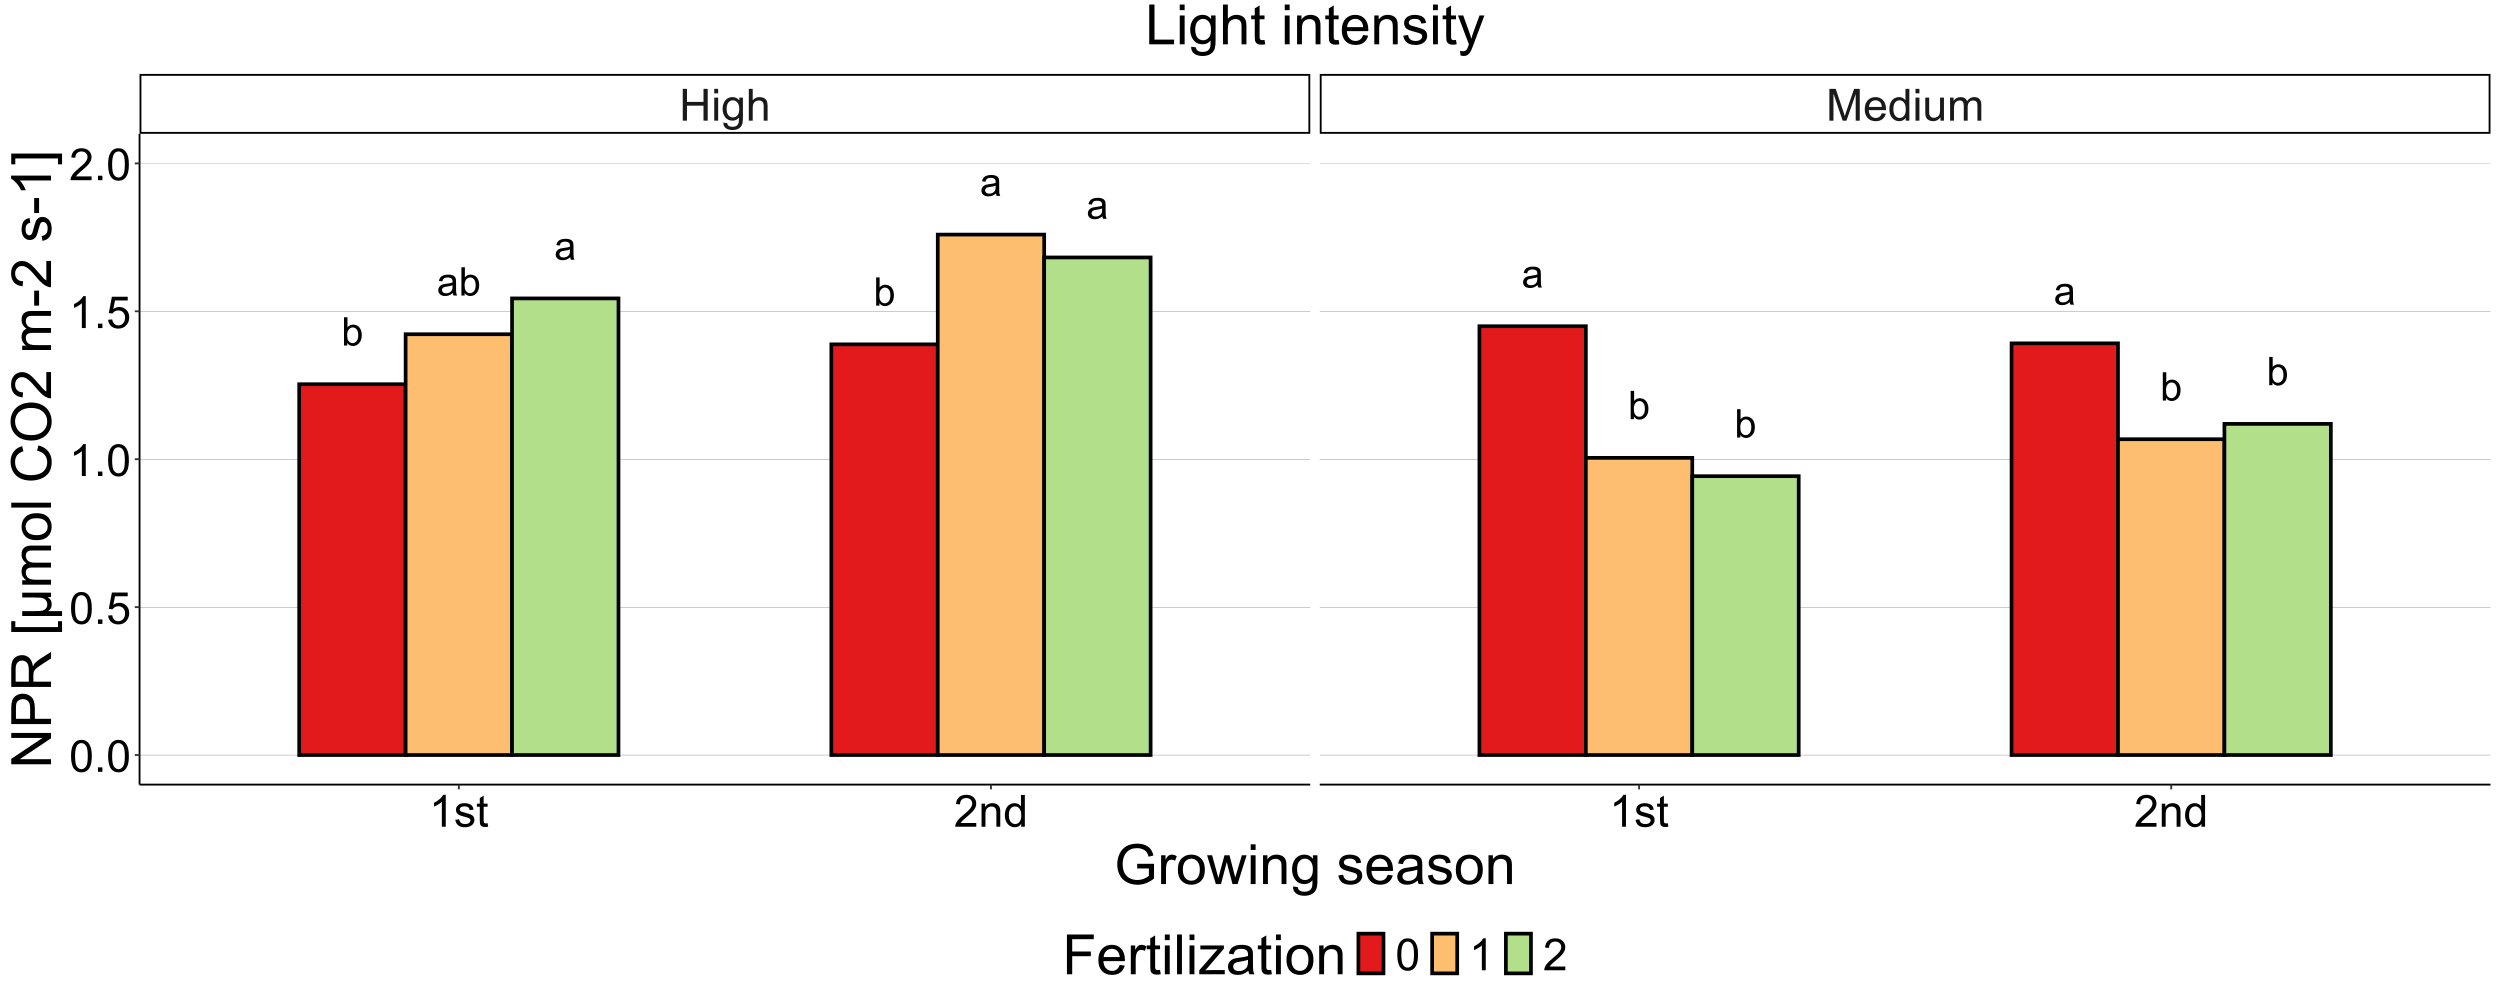 <?xml version="1.0" encoding="UTF-8"?>
<svg xmlns="http://www.w3.org/2000/svg" xmlns:xlink="http://www.w3.org/1999/xlink" width="1440" height="576" viewBox="0 0 1440 576">
<defs>
<g>
<g id="glyph-0-0">
<path d="M 3.344 0 L 1.488 0 L 1.488 -16.293 L 3.488 -16.293 L 3.488 -10.48 C 4.336 -11.539 5.414 -12.07 6.723 -12.07 C 7.449 -12.07 8.137 -11.926 8.785 -11.633 C 9.434 -11.34 9.969 -10.926 10.387 -10.398 C 10.805 -9.867 11.133 -9.23 11.371 -8.48 C 11.605 -7.73 11.727 -6.934 11.727 -6.078 C 11.727 -4.059 11.227 -2.492 10.227 -1.391 C 9.227 -0.285 8.023 0.266 6.625 0.266 C 5.23 0.266 4.137 -0.316 3.344 -1.477 L 3.344 0 M 3.324 -5.992 C 3.324 -4.574 3.516 -3.555 3.902 -2.922 C 4.531 -1.895 5.383 -1.379 6.457 -1.379 C 7.332 -1.379 8.086 -1.758 8.727 -2.516 C 9.363 -3.277 9.68 -4.41 9.68 -5.914 C 9.68 -7.453 9.375 -8.59 8.762 -9.324 C 8.152 -10.059 7.414 -10.426 6.547 -10.426 C 5.672 -10.426 4.918 -10.047 4.277 -9.285 C 3.641 -8.527 3.324 -7.43 3.324 -5.992 Z M 3.324 -5.992 "/>
</g>
<g id="glyph-0-1">
<path d="M 9.203 -1.457 C 8.461 -0.824 7.75 -0.383 7.062 -0.121 C 6.379 0.137 5.641 0.266 4.855 0.266 C 3.559 0.266 2.562 -0.051 1.867 -0.684 C 1.172 -1.316 0.824 -2.125 0.824 -3.113 C 0.824 -3.691 0.953 -4.219 1.219 -4.695 C 1.48 -5.172 1.824 -5.559 2.25 -5.848 C 2.676 -6.137 3.156 -6.355 3.691 -6.5 C 4.082 -6.605 4.676 -6.707 5.469 -6.801 C 7.082 -6.996 8.273 -7.223 9.035 -7.492 C 9.043 -7.766 9.047 -7.938 9.047 -8.012 C 9.047 -8.828 8.859 -9.402 8.48 -9.734 C 7.969 -10.188 7.211 -10.414 6.203 -10.414 C 5.262 -10.414 4.566 -10.25 4.117 -9.918 C 3.668 -9.59 3.34 -9.008 3.125 -8.168 L 1.168 -8.438 C 1.344 -9.273 1.637 -9.949 2.047 -10.465 C 2.453 -10.98 3.043 -11.375 3.812 -11.652 C 4.582 -11.93 5.477 -12.07 6.492 -12.07 C 7.5 -12.07 8.316 -11.953 8.945 -11.715 C 9.578 -11.477 10.039 -11.18 10.336 -10.82 C 10.633 -10.461 10.84 -10.008 10.957 -9.457 C 11.027 -9.117 11.059 -8.504 11.059 -7.613 L 11.059 -4.945 C 11.059 -3.086 11.102 -1.91 11.188 -1.418 C 11.273 -0.926 11.441 -0.453 11.691 0 L 9.602 0 C 9.395 -0.414 9.262 -0.898 9.203 -1.457 M 9.035 -5.926 C 8.309 -5.629 7.219 -5.375 5.77 -5.168 C 4.945 -5.051 4.363 -4.918 4.023 -4.77 C 3.684 -4.621 3.418 -4.402 3.234 -4.117 C 3.051 -3.832 2.957 -3.516 2.957 -3.168 C 2.957 -2.633 3.16 -2.191 3.562 -1.832 C 3.965 -1.477 4.559 -1.301 5.336 -1.301 C 6.105 -1.301 6.789 -1.469 7.391 -1.805 C 7.992 -2.145 8.434 -2.605 8.715 -3.191 C 8.93 -3.641 9.035 -4.309 9.035 -5.191 Z M 9.035 -5.926 "/>
</g>
<g id="glyph-1-0">
<path d="M 2.051 0 L 2.051 -18.324 L 4.477 -18.324 L 4.477 -10.801 L 14 -10.801 L 14 -18.324 L 16.426 -18.324 L 16.426 0 L 14 0 L 14 -8.637 L 4.477 -8.637 L 4.477 0 Z M 2.051 0 "/>
</g>
<g id="glyph-1-1">
<path d="M 1.699 -15.738 L 1.699 -18.324 L 3.949 -18.324 L 3.949 -15.738 L 1.699 -15.738 M 1.699 0 L 1.699 -13.273 L 3.949 -13.273 L 3.949 0 Z M 1.699 0 "/>
</g>
<g id="glyph-1-2">
<path d="M 1.273 1.102 L 3.461 1.426 C 3.555 2.102 3.809 2.59 4.227 2.898 C 4.785 3.316 5.547 3.523 6.512 3.523 C 7.555 3.523 8.359 3.316 8.926 2.898 C 9.492 2.484 9.875 1.898 10.074 1.148 C 10.191 0.691 10.246 -0.27 10.238 -1.738 C 9.254 -0.578 8.027 0 6.562 0 C 4.738 0 3.324 -0.66 2.324 -1.977 C 1.324 -3.293 0.824 -4.871 0.824 -6.711 C 0.824 -7.98 1.055 -9.148 1.512 -10.219 C 1.973 -11.289 2.637 -12.117 3.508 -12.699 C 4.379 -13.285 5.398 -13.574 6.574 -13.574 C 8.141 -13.574 9.434 -12.941 10.449 -11.676 L 10.449 -13.273 L 12.523 -13.273 L 12.523 -1.801 C 12.523 0.266 12.316 1.73 11.895 2.594 C 11.473 3.457 10.805 4.137 9.895 4.637 C 8.98 5.137 7.859 5.387 6.523 5.387 C 4.941 5.387 3.664 5.031 2.688 4.32 C 1.711 3.605 1.242 2.535 1.273 1.102 M 3.137 -6.875 C 3.137 -5.133 3.484 -3.863 4.176 -3.062 C 4.867 -2.262 5.734 -1.863 6.773 -1.863 C 7.809 -1.863 8.676 -2.262 9.375 -3.055 C 10.074 -3.852 10.426 -5.102 10.426 -6.801 C 10.426 -8.426 10.066 -9.648 9.344 -10.477 C 8.621 -11.301 7.754 -11.711 6.738 -11.711 C 5.738 -11.711 4.887 -11.305 4.188 -10.492 C 3.488 -9.68 3.137 -8.477 3.137 -6.875 Z M 3.137 -6.875 "/>
</g>
<g id="glyph-1-3">
<path d="M 1.688 0 L 1.688 -18.324 L 3.938 -18.324 L 3.938 -11.75 C 4.988 -12.965 6.312 -13.574 7.914 -13.574 C 8.895 -13.574 9.75 -13.383 10.477 -12.992 C 11.199 -12.605 11.719 -12.07 12.031 -11.387 C 12.344 -10.703 12.5 -9.711 12.5 -8.414 L 12.5 0 L 10.25 0 L 10.25 -8.414 C 10.25 -9.539 10.008 -10.355 9.52 -10.867 C 9.031 -11.383 8.34 -11.637 7.449 -11.637 C 6.785 -11.637 6.156 -11.465 5.57 -11.117 C 4.98 -10.773 4.562 -10.305 4.312 -9.711 C 4.062 -9.121 3.938 -8.305 3.938 -7.262 L 3.938 0 Z M 1.688 0 "/>
</g>
<g id="glyph-1-4">
<path d="M 1.898 0 L 1.898 -18.324 L 5.551 -18.324 L 9.887 -5.352 C 10.289 -4.141 10.578 -3.238 10.762 -2.637 C 10.973 -3.305 11.297 -4.285 11.738 -5.574 L 16.125 -18.324 L 19.387 -18.324 L 19.387 0 L 17.051 0 L 17.051 -15.336 L 11.727 0 L 9.539 0 L 4.238 -15.602 L 4.238 0 Z M 1.898 0 "/>
</g>
<g id="glyph-1-5">
<path d="M 10.773 -4.273 L 13.102 -3.988 C 12.734 -2.629 12.055 -1.574 11.062 -0.824 C 10.07 -0.074 8.805 0.301 7.262 0.301 C 5.32 0.301 3.781 -0.297 2.645 -1.492 C 1.508 -2.691 0.938 -4.367 0.938 -6.523 C 0.938 -8.758 1.512 -10.492 2.664 -11.727 C 3.812 -12.957 5.305 -13.574 7.137 -13.574 C 8.914 -13.574 10.363 -12.973 11.488 -11.762 C 12.613 -10.555 13.176 -8.855 13.176 -6.664 C 13.176 -6.527 13.172 -6.328 13.164 -6.062 L 3.262 -6.062 C 3.348 -4.605 3.758 -3.488 4.5 -2.711 C 5.242 -1.938 6.168 -1.551 7.273 -1.551 C 8.102 -1.551 8.805 -1.766 9.387 -2.199 C 9.973 -2.633 10.434 -3.324 10.773 -4.273 M 3.387 -7.914 L 10.801 -7.914 C 10.699 -9.027 10.418 -9.867 9.949 -10.426 C 9.234 -11.293 8.305 -11.727 7.164 -11.727 C 6.129 -11.727 5.262 -11.379 4.555 -10.688 C 3.852 -9.996 3.461 -9.07 3.387 -7.914 Z M 3.387 -7.914 "/>
</g>
<g id="glyph-1-6">
<path d="M 10.301 0 L 10.301 -1.676 C 9.457 -0.359 8.223 0.301 6.586 0.301 C 5.527 0.301 4.555 0.008 3.668 -0.574 C 2.781 -1.16 2.094 -1.973 1.605 -3.02 C 1.117 -4.066 0.875 -5.266 0.875 -6.625 C 0.875 -7.949 1.098 -9.152 1.539 -10.23 C 1.98 -11.309 2.641 -12.137 3.523 -12.711 C 4.41 -13.289 5.395 -13.574 6.488 -13.574 C 7.289 -13.574 8 -13.406 8.625 -13.07 C 9.25 -12.73 9.758 -12.293 10.148 -11.75 L 10.148 -18.324 L 12.387 -18.324 L 12.387 0 L 10.301 0 M 3.188 -6.625 C 3.188 -4.926 3.547 -3.652 4.262 -2.812 C 4.98 -1.973 5.824 -1.551 6.801 -1.551 C 7.785 -1.551 8.617 -1.953 9.305 -2.758 C 9.992 -3.559 10.336 -4.789 10.336 -6.438 C 10.336 -8.254 9.988 -9.586 9.289 -10.438 C 8.586 -11.289 7.727 -11.711 6.699 -11.711 C 5.699 -11.711 4.863 -11.305 4.195 -10.488 C 3.523 -9.672 3.188 -8.383 3.188 -6.625 Z M 3.188 -6.625 "/>
</g>
<g id="glyph-1-7">
<path d="M 10.387 0 L 10.387 -1.949 C 9.355 -0.449 7.949 0.301 6.176 0.301 C 5.391 0.301 4.66 0.148 3.98 -0.148 C 3.301 -0.449 2.797 -0.828 2.469 -1.281 C 2.141 -1.734 1.91 -2.293 1.773 -2.949 C 1.684 -3.391 1.637 -4.09 1.637 -5.051 L 1.637 -13.273 L 3.887 -13.273 L 3.887 -5.914 C 3.887 -4.738 3.934 -3.945 4.023 -3.539 C 4.168 -2.945 4.465 -2.48 4.926 -2.145 C 5.383 -1.805 5.949 -1.637 6.625 -1.637 C 7.301 -1.637 7.934 -1.809 8.523 -2.156 C 9.117 -2.504 9.535 -2.973 9.781 -3.57 C 10.027 -4.164 10.148 -5.027 10.148 -6.164 L 10.148 -13.273 L 12.398 -13.273 L 12.398 0 Z M 10.387 0 "/>
</g>
<g id="glyph-1-8">
<path d="M 1.688 0 L 1.688 -13.273 L 3.699 -13.273 L 3.699 -11.414 C 4.117 -12.062 4.672 -12.586 5.363 -12.98 C 6.055 -13.379 6.84 -13.574 7.727 -13.574 C 8.707 -13.574 9.516 -13.371 10.145 -12.961 C 10.773 -12.555 11.215 -11.984 11.477 -11.25 C 12.523 -12.801 13.891 -13.574 15.574 -13.574 C 16.891 -13.574 17.902 -13.211 18.613 -12.48 C 19.32 -11.754 19.676 -10.629 19.676 -9.113 L 19.676 0 L 17.438 0 L 17.438 -8.363 C 17.438 -9.262 17.363 -9.91 17.219 -10.305 C 17.074 -10.703 16.809 -11.02 16.426 -11.262 C 16.043 -11.504 15.59 -11.625 15.074 -11.625 C 14.141 -11.625 13.367 -11.316 12.75 -10.695 C 12.133 -10.074 11.824 -9.078 11.824 -7.711 L 11.824 0 L 9.574 0 L 9.574 -8.625 C 9.574 -9.625 9.391 -10.375 9.023 -10.875 C 8.66 -11.375 8.059 -11.625 7.227 -11.625 C 6.59 -11.625 6.008 -11.457 5.469 -11.125 C 4.93 -10.793 4.543 -10.305 4.301 -9.664 C 4.059 -9.02 3.938 -8.098 3.938 -6.887 L 3.938 0 Z M 1.688 0 "/>
</g>
<g id="glyph-1-9">
<path d="M 9.539 0 L 7.289 0 L 7.289 -14.336 C 6.746 -13.82 6.035 -13.305 5.156 -12.789 C 4.277 -12.27 3.488 -11.883 2.789 -11.625 L 2.789 -13.801 C 4.047 -14.391 5.145 -15.109 6.086 -15.949 C 7.027 -16.793 7.695 -17.609 8.086 -18.398 L 9.539 -18.398 Z M 9.539 0 "/>
</g>
<g id="glyph-1-10">
<path d="M 0.789 -3.961 L 3.012 -4.312 C 3.137 -3.422 3.484 -2.738 4.055 -2.262 C 4.629 -1.789 5.426 -1.551 6.449 -1.551 C 7.484 -1.551 8.25 -1.762 8.75 -2.18 C 9.25 -2.602 9.5 -3.098 9.5 -3.664 C 9.5 -4.172 9.277 -4.57 8.836 -4.863 C 8.527 -5.062 7.762 -5.316 6.539 -5.625 C 4.887 -6.043 3.742 -6.402 3.105 -6.707 C 2.469 -7.012 1.984 -7.43 1.656 -7.969 C 1.328 -8.508 1.164 -9.102 1.164 -9.75 C 1.164 -10.34 1.297 -10.891 1.57 -11.395 C 1.84 -11.898 2.207 -12.316 2.676 -12.648 C 3.023 -12.91 3.504 -13.129 4.105 -13.305 C 4.711 -13.484 5.359 -13.574 6.051 -13.574 C 7.09 -13.574 8.008 -13.426 8.793 -13.125 C 9.582 -12.824 10.164 -12.418 10.539 -11.906 C 10.914 -11.395 11.172 -10.707 11.312 -9.852 L 9.113 -9.551 C 9.012 -10.234 8.723 -10.766 8.242 -11.148 C 7.766 -11.535 7.086 -11.727 6.211 -11.727 C 5.18 -11.727 4.441 -11.555 4 -11.211 C 3.559 -10.871 3.336 -10.473 3.336 -10.012 C 3.336 -9.723 3.43 -9.457 3.613 -9.227 C 3.797 -8.984 4.082 -8.785 4.477 -8.625 C 4.699 -8.543 5.363 -8.352 6.461 -8.051 C 8.055 -7.625 9.164 -7.277 9.793 -7.008 C 10.422 -6.734 10.918 -6.34 11.273 -5.824 C 11.633 -5.309 11.812 -4.668 11.812 -3.898 C 11.812 -3.148 11.594 -2.445 11.156 -1.781 C 10.719 -1.117 10.086 -0.605 9.262 -0.242 C 8.438 0.117 7.504 0.301 6.461 0.301 C 4.738 0.301 3.422 -0.059 2.52 -0.773 C 1.613 -1.492 1.039 -2.555 0.789 -3.961 Z M 0.789 -3.961 "/>
</g>
<g id="glyph-1-11">
<path d="M 6.602 -2.012 L 6.926 -0.023 C 6.293 0.109 5.727 0.176 5.227 0.176 C 4.41 0.176 3.773 0.047 3.324 -0.211 C 2.875 -0.473 2.559 -0.809 2.375 -1.23 C 2.191 -1.652 2.102 -2.539 2.102 -3.887 L 2.102 -11.523 L 0.449 -11.523 L 0.449 -13.273 L 2.102 -13.273 L 2.102 -16.562 L 4.336 -17.914 L 4.336 -13.273 L 6.602 -13.273 L 6.602 -11.523 L 4.336 -11.523 L 4.336 -3.762 C 4.336 -3.121 4.379 -2.707 4.457 -2.523 C 4.535 -2.34 4.664 -2.195 4.844 -2.086 C 5.023 -1.98 5.277 -1.926 5.613 -1.926 C 5.863 -1.926 6.191 -1.953 6.602 -2.012 Z M 6.602 -2.012 "/>
</g>
<g id="glyph-1-12">
<path d="M 12.887 -2.164 L 12.887 0 L 0.773 0 C 0.758 -0.543 0.848 -1.062 1.039 -1.562 C 1.348 -2.387 1.84 -3.199 2.52 -4 C 3.199 -4.801 4.18 -5.727 5.461 -6.773 C 7.453 -8.41 8.801 -9.703 9.5 -10.656 C 10.199 -11.609 10.551 -12.512 10.551 -13.363 C 10.551 -14.254 10.23 -15.008 9.594 -15.617 C 8.957 -16.23 8.125 -16.539 7.102 -16.539 C 6.016 -16.539 5.148 -16.211 4.5 -15.562 C 3.852 -14.914 3.52 -14.012 3.512 -12.863 L 1.199 -13.102 C 1.359 -14.824 1.953 -16.141 2.988 -17.043 C 4.02 -17.949 5.41 -18.398 7.148 -18.398 C 8.91 -18.398 10.301 -17.914 11.324 -16.938 C 12.352 -15.961 12.863 -14.754 12.863 -13.312 C 12.863 -12.578 12.711 -11.859 12.414 -11.148 C 12.113 -10.441 11.613 -9.695 10.918 -8.914 C 10.223 -8.129 9.066 -7.055 7.449 -5.688 C 6.102 -4.555 5.234 -3.785 4.852 -3.383 C 4.465 -2.977 4.148 -2.57 3.898 -2.164 Z M 12.887 -2.164 "/>
</g>
<g id="glyph-1-13">
<path d="M 1.688 0 L 1.688 -13.273 L 3.711 -13.273 L 3.711 -11.387 C 4.688 -12.848 6.098 -13.574 7.938 -13.574 C 8.738 -13.574 9.473 -13.43 10.145 -13.145 C 10.816 -12.855 11.316 -12.48 11.648 -12.012 C 11.984 -11.547 12.215 -10.992 12.352 -10.352 C 12.434 -9.934 12.477 -9.203 12.477 -8.164 L 12.477 0 L 10.227 0 L 10.227 -8.074 C 10.227 -8.992 10.137 -9.676 9.961 -10.133 C 9.789 -10.586 9.477 -10.949 9.031 -11.219 C 8.586 -11.488 8.062 -11.625 7.461 -11.625 C 6.504 -11.625 5.676 -11.32 4.98 -10.711 C 4.285 -10.105 3.938 -8.949 3.938 -7.25 L 3.938 0 Z M 1.688 0 "/>
</g>
<g id="glyph-1-14">
<path d="M 1.062 -9.039 C 1.062 -11.203 1.285 -12.949 1.73 -14.27 C 2.176 -15.59 2.84 -16.609 3.719 -17.324 C 4.598 -18.043 5.703 -18.398 7.039 -18.398 C 8.02 -18.398 8.883 -18.203 9.625 -17.805 C 10.367 -17.41 10.98 -16.84 11.461 -16.094 C 11.945 -15.348 12.324 -14.441 12.602 -13.367 C 12.875 -12.297 13.012 -10.855 13.012 -9.039 C 13.012 -6.887 12.793 -5.152 12.352 -3.832 C 11.91 -2.512 11.246 -1.488 10.367 -0.77 C 9.488 -0.047 8.379 0.312 7.039 0.312 C 5.27 0.312 3.883 -0.32 2.875 -1.586 C 1.668 -3.113 1.062 -5.598 1.062 -9.039 M 3.375 -9.039 C 3.375 -6.027 3.727 -4.027 4.43 -3.031 C 5.137 -2.035 6.004 -1.539 7.039 -1.539 C 8.07 -1.539 8.941 -2.039 9.645 -3.039 C 10.348 -4.039 10.699 -6.039 10.699 -9.039 C 10.699 -12.055 10.348 -14.059 9.645 -15.051 C 8.941 -16.043 8.062 -16.539 7.012 -16.539 C 5.98 -16.539 5.152 -16.102 4.539 -15.227 C 3.762 -14.109 3.375 -12.047 3.375 -9.039 Z M 3.375 -9.039 "/>
</g>
<g id="glyph-1-15">
<path d="M 2.324 0 L 2.324 -2.562 L 4.887 -2.562 L 4.887 0 Z M 2.324 0 "/>
</g>
<g id="glyph-1-16">
<path d="M 1.062 -4.801 L 3.426 -5 C 3.602 -3.852 4.008 -2.984 4.645 -2.406 C 5.281 -1.828 6.051 -1.539 6.949 -1.539 C 8.035 -1.539 8.949 -1.945 9.699 -2.762 C 10.449 -3.578 10.824 -4.664 10.824 -6.012 C 10.824 -7.297 10.465 -8.309 9.742 -9.051 C 9.023 -9.793 8.078 -10.164 6.914 -10.164 C 6.188 -10.164 5.535 -9.996 4.949 -9.668 C 4.367 -9.34 3.91 -8.914 3.574 -8.387 L 1.461 -8.664 L 3.238 -18.074 L 12.352 -18.074 L 12.352 -15.926 L 5.039 -15.926 L 4.051 -11 C 5.148 -11.766 6.305 -12.148 7.512 -12.148 C 9.113 -12.148 10.461 -11.598 11.562 -10.488 C 12.664 -9.379 13.211 -7.953 13.211 -6.211 C 13.211 -4.555 12.73 -3.121 11.762 -1.914 C 10.586 -0.43 8.984 0.312 6.949 0.312 C 5.285 0.312 3.922 -0.152 2.867 -1.086 C 1.816 -2.02 1.211 -3.258 1.062 -4.801 Z M 1.062 -4.801 "/>
</g>
<g id="glyph-2-0">
<path d="M 13.188 -8.984 L 13.188 -11.672 L 22.891 -11.688 L 22.891 -3.188 C 21.402 -2 19.863 -1.105 18.281 -0.508 C 16.699 0.09 15.074 0.391 13.406 0.391 C 11.156 0.391 9.113 -0.09 7.273 -1.055 C 5.434 -2.02 4.047 -3.41 3.109 -5.234 C 2.172 -7.059 1.703 -9.094 1.703 -11.344 C 1.703 -13.574 2.168 -15.652 3.102 -17.586 C 4.035 -19.52 5.375 -20.953 7.125 -21.891 C 8.875 -22.828 10.891 -23.297 13.172 -23.297 C 14.828 -23.297 16.324 -23.027 17.664 -22.492 C 19.004 -21.957 20.051 -21.207 20.812 -20.25 C 21.574 -19.293 22.152 -18.043 22.547 -16.5 L 19.812 -15.75 C 19.469 -16.918 19.043 -17.832 18.531 -18.5 C 18.02 -19.168 17.293 -19.699 16.344 -20.102 C 15.395 -20.504 14.344 -20.703 13.188 -20.703 C 11.801 -20.703 10.605 -20.492 9.594 -20.07 C 8.582 -19.648 7.77 -19.094 7.148 -18.406 C 6.527 -17.719 6.047 -16.965 5.703 -16.141 C 5.121 -14.723 4.828 -13.188 4.828 -11.531 C 4.828 -9.488 5.18 -7.781 5.883 -6.406 C 6.586 -5.031 7.609 -4.012 8.953 -3.344 C 10.297 -2.676 11.723 -2.344 13.234 -2.344 C 14.547 -2.344 15.828 -2.598 17.078 -3.102 C 18.328 -3.605 19.277 -4.145 19.922 -4.719 L 19.922 -8.984 Z M 13.188 -8.984 "/>
</g>
<g id="glyph-2-1">
<path d="M 2.078 0 L 2.078 -16.594 L 4.609 -16.594 L 4.609 -14.078 C 5.254 -15.254 5.852 -16.031 6.398 -16.406 C 6.945 -16.781 7.547 -16.969 8.203 -16.969 C 9.152 -16.969 10.113 -16.668 11.094 -16.062 L 10.125 -13.453 C 9.438 -13.859 8.75 -14.062 8.062 -14.062 C 7.449 -14.062 6.895 -13.879 6.406 -13.508 C 5.918 -13.137 5.566 -12.625 5.359 -11.969 C 5.047 -10.969 4.891 -9.875 4.891 -8.688 L 4.891 0 Z M 2.078 0 "/>
</g>
<g id="glyph-2-2">
<path d="M 1.062 -8.297 C 1.062 -11.371 1.918 -13.645 3.625 -15.125 C 5.051 -16.355 6.793 -16.969 8.844 -16.969 C 11.125 -16.969 12.988 -16.223 14.438 -14.727 C 15.887 -13.23 16.609 -11.168 16.609 -8.531 C 16.609 -6.395 16.289 -4.715 15.648 -3.492 C 15.008 -2.27 14.074 -1.316 12.852 -0.641 C 11.629 0.035 10.293 0.375 8.844 0.375 C 6.52 0.375 4.645 -0.371 3.211 -1.859 C 1.777 -3.348 1.062 -5.496 1.062 -8.297 M 3.953 -8.297 C 3.953 -6.172 4.418 -4.582 5.344 -3.523 C 6.27 -2.465 7.438 -1.938 8.844 -1.938 C 10.238 -1.938 11.402 -2.469 12.328 -3.531 C 13.254 -4.594 13.719 -6.215 13.719 -8.391 C 13.719 -10.441 13.254 -11.996 12.32 -13.055 C 11.387 -14.113 10.23 -14.641 8.844 -14.641 C 7.438 -14.641 6.27 -14.113 5.344 -13.062 C 4.418 -12.012 3.953 -10.422 3.953 -8.297 Z M 3.953 -8.297 "/>
</g>
<g id="glyph-2-3">
<path d="M 5.172 0 L 0.094 -16.594 L 3 -16.594 L 5.641 -7.016 L 6.625 -3.453 C 6.668 -3.629 6.953 -4.77 7.484 -6.875 L 10.125 -16.594 L 13.016 -16.594 L 15.5 -6.969 L 16.328 -3.797 L 17.281 -7 L 20.125 -16.594 L 22.859 -16.594 L 17.672 0 L 14.75 0 L 12.109 -9.938 L 11.469 -12.766 L 8.109 0 Z M 5.172 0 "/>
</g>
<g id="glyph-2-4">
<path d="M 2.125 -19.672 L 2.125 -22.906 L 4.938 -22.906 L 4.938 -19.672 L 2.125 -19.672 M 2.125 0 L 2.125 -16.594 L 4.938 -16.594 L 4.938 0 Z M 2.125 0 "/>
</g>
<g id="glyph-2-5">
<path d="M 2.109 0 L 2.109 -16.594 L 4.641 -16.594 L 4.641 -14.234 C 5.859 -16.059 7.621 -16.969 9.922 -16.969 C 10.922 -16.969 11.84 -16.789 12.68 -16.43 C 13.52 -16.07 14.145 -15.598 14.562 -15.016 C 14.98 -14.434 15.27 -13.738 15.438 -12.938 C 15.543 -12.418 15.594 -11.504 15.594 -10.203 L 15.594 0 L 12.781 0 L 12.781 -10.094 C 12.781 -11.238 12.672 -12.098 12.453 -12.664 C 12.234 -13.23 11.848 -13.684 11.289 -14.023 C 10.73 -14.363 10.078 -14.531 9.328 -14.531 C 8.129 -14.531 7.098 -14.152 6.227 -13.391 C 5.355 -12.629 4.922 -11.188 4.922 -9.062 L 4.922 0 Z M 2.109 0 "/>
</g>
<g id="glyph-2-6">
<path d="M 1.594 1.375 L 4.328 1.781 C 4.441 2.625 4.762 3.238 5.281 3.625 C 5.98 4.145 6.934 4.406 8.141 4.406 C 9.441 4.406 10.449 4.145 11.156 3.625 C 11.863 3.105 12.344 2.375 12.594 1.438 C 12.738 0.863 12.809 -0.34 12.797 -2.172 C 11.566 -0.723 10.035 0 8.203 0 C 5.922 0 4.156 -0.824 2.906 -2.469 C 1.656 -4.113 1.031 -6.09 1.031 -8.391 C 1.031 -9.973 1.316 -11.434 1.891 -12.773 C 2.465 -14.113 3.293 -15.145 4.383 -15.875 C 5.473 -16.605 6.75 -16.969 8.219 -16.969 C 10.176 -16.969 11.793 -16.176 13.062 -14.594 L 13.062 -16.594 L 15.656 -16.594 L 15.656 -2.25 C 15.656 0.332 15.395 2.164 14.867 3.242 C 14.34 4.32 13.508 5.172 12.367 5.797 C 11.227 6.422 9.824 6.734 8.156 6.734 C 6.176 6.734 4.578 6.289 3.359 5.398 C 2.141 4.508 1.551 3.168 1.594 1.375 M 3.922 -8.594 C 3.922 -6.418 4.355 -4.828 5.219 -3.828 C 6.082 -2.828 7.168 -2.328 8.469 -2.328 C 9.762 -2.328 10.844 -2.824 11.719 -3.82 C 12.594 -4.816 13.031 -6.375 13.031 -8.5 C 13.031 -10.531 12.582 -12.062 11.68 -13.094 C 10.777 -14.125 9.691 -14.641 8.422 -14.641 C 7.172 -14.641 6.109 -14.133 5.234 -13.117 C 4.359 -12.102 3.922 -10.594 3.922 -8.594 Z M 3.922 -8.594 "/>
</g>
<g id="glyph-2-7">
</g>
<g id="glyph-2-8">
<path d="M 0.984 -4.953 L 3.766 -5.391 C 3.922 -4.277 4.355 -3.422 5.07 -2.828 C 5.785 -2.234 6.781 -1.938 8.062 -1.938 C 9.355 -1.938 10.312 -2.199 10.938 -2.727 C 11.562 -3.254 11.875 -3.871 11.875 -4.578 C 11.875 -5.215 11.598 -5.715 11.047 -6.078 C 10.66 -6.328 9.703 -6.645 8.172 -7.031 C 6.109 -7.551 4.68 -8.004 3.883 -8.383 C 3.086 -8.762 2.48 -9.289 2.07 -9.961 C 1.66 -10.633 1.453 -11.375 1.453 -12.188 C 1.453 -12.926 1.621 -13.613 1.961 -14.242 C 2.301 -14.871 2.762 -15.395 3.344 -15.812 C 3.781 -16.137 4.379 -16.41 5.133 -16.633 C 5.887 -16.855 6.699 -16.969 7.562 -16.969 C 8.863 -16.969 10.008 -16.781 10.992 -16.406 C 11.977 -16.031 12.703 -15.523 13.172 -14.883 C 13.641 -14.242 13.965 -13.387 14.141 -12.312 L 11.391 -11.938 C 11.266 -12.793 10.902 -13.457 10.305 -13.938 C 9.707 -14.418 8.859 -14.656 7.766 -14.656 C 6.473 -14.656 5.551 -14.441 5 -14.016 C 4.449 -13.59 4.172 -13.09 4.172 -12.516 C 4.172 -12.152 4.285 -11.824 4.516 -11.531 C 4.746 -11.23 5.105 -10.98 5.594 -10.781 C 5.875 -10.676 6.703 -10.438 8.078 -10.062 C 10.066 -9.531 11.457 -9.098 12.242 -8.758 C 13.027 -8.418 13.645 -7.926 14.094 -7.281 C 14.543 -6.637 14.766 -5.832 14.766 -4.875 C 14.766 -3.938 14.492 -3.055 13.945 -2.227 C 13.398 -1.398 12.609 -0.758 11.578 -0.305 C 10.547 0.148 9.379 0.375 8.078 0.375 C 5.922 0.375 4.277 -0.074 3.148 -0.969 C 2.02 -1.863 1.297 -3.191 0.984 -4.953 Z M 0.984 -4.953 "/>
</g>
<g id="glyph-2-9">
<path d="M 13.469 -5.344 L 16.375 -4.984 C 15.918 -3.285 15.066 -1.969 13.828 -1.031 C 12.59 -0.094 11.004 0.375 9.078 0.375 C 6.652 0.375 4.727 -0.371 3.305 -1.867 C 1.883 -3.363 1.172 -5.457 1.172 -8.156 C 1.172 -10.949 1.891 -13.113 3.328 -14.656 C 4.766 -16.199 6.629 -16.969 8.922 -16.969 C 11.141 -16.969 12.953 -16.215 14.359 -14.703 C 15.766 -13.191 16.469 -11.066 16.469 -8.328 C 16.469 -8.16 16.465 -7.91 16.453 -7.578 L 4.078 -7.578 C 4.184 -5.754 4.699 -4.359 5.625 -3.391 C 6.551 -2.422 7.707 -1.938 9.094 -1.938 C 10.125 -1.938 11.004 -2.207 11.734 -2.75 C 12.465 -3.293 13.043 -4.156 13.469 -5.344 M 4.234 -9.891 L 13.5 -9.891 C 13.375 -11.285 13.02 -12.332 12.438 -13.031 C 11.543 -14.113 10.379 -14.656 8.953 -14.656 C 7.66 -14.656 6.574 -14.223 5.695 -13.359 C 4.816 -12.496 4.328 -11.34 4.234 -9.891 Z M 4.234 -9.891 "/>
</g>
<g id="glyph-2-10">
<path d="M 12.938 -2.047 C 11.895 -1.16 10.895 -0.535 9.93 -0.172 C 8.965 0.191 7.934 0.375 6.828 0.375 C 5.004 0.375 3.605 -0.07 2.625 -0.961 C 1.645 -1.852 1.156 -2.988 1.156 -4.375 C 1.156 -5.188 1.34 -5.93 1.711 -6.602 C 2.082 -7.273 2.566 -7.812 3.164 -8.219 C 3.762 -8.625 4.438 -8.934 5.188 -9.141 C 5.738 -9.285 6.574 -9.426 7.688 -9.562 C 9.957 -9.832 11.629 -10.156 12.703 -10.531 C 12.715 -10.918 12.719 -11.16 12.719 -11.266 C 12.719 -12.41 12.453 -13.219 11.922 -13.688 C 11.203 -14.324 10.137 -14.641 8.719 -14.641 C 7.395 -14.641 6.418 -14.41 5.789 -13.945 C 5.16 -13.48 4.691 -12.66 4.391 -11.484 L 1.641 -11.859 C 1.891 -13.035 2.301 -13.988 2.875 -14.711 C 3.449 -15.434 4.277 -15.992 5.359 -16.383 C 6.441 -16.773 7.699 -16.969 9.125 -16.969 C 10.543 -16.969 11.691 -16.801 12.578 -16.469 C 13.465 -16.137 14.113 -15.715 14.531 -15.211 C 14.949 -14.707 15.238 -14.066 15.406 -13.297 C 15.5 -12.816 15.547 -11.953 15.547 -10.703 L 15.547 -6.953 C 15.547 -4.34 15.605 -2.684 15.727 -1.992 C 15.848 -1.301 16.082 -0.637 16.438 0 L 13.5 0 C 13.207 -0.582 13.02 -1.266 12.938 -2.047 M 12.703 -8.328 C 11.684 -7.91 10.152 -7.559 8.109 -7.266 C 6.953 -7.098 6.137 -6.91 5.656 -6.703 C 5.176 -6.496 4.809 -6.191 4.547 -5.789 C 4.285 -5.387 4.156 -4.941 4.156 -4.453 C 4.156 -3.703 4.441 -3.078 5.008 -2.578 C 5.574 -2.078 6.406 -1.828 7.5 -1.828 C 8.582 -1.828 9.547 -2.066 10.391 -2.539 C 11.234 -3.012 11.855 -3.66 12.25 -4.484 C 12.551 -5.121 12.703 -6.059 12.703 -7.297 Z M 12.703 -8.328 "/>
</g>
<g id="glyph-2-11">
<path d="M 2.625 0 L 2.625 -22.906 L 18.078 -22.906 L 18.078 -20.203 L 5.656 -20.203 L 5.656 -13.109 L 16.406 -13.109 L 16.406 -10.406 L 5.656 -10.406 L 5.656 0 Z M 2.625 0 "/>
</g>
<g id="glyph-2-12">
<path d="M 8.25 -2.516 L 8.656 -0.031 C 7.863 0.137 7.156 0.219 6.531 0.219 C 5.512 0.219 4.719 0.059 4.156 -0.266 C 3.594 -0.59 3.199 -1.012 2.969 -1.539 C 2.738 -2.066 2.625 -3.172 2.625 -4.859 L 2.625 -14.406 L 0.562 -14.406 L 0.562 -16.594 L 2.625 -16.594 L 2.625 -20.703 L 5.422 -22.391 L 5.422 -16.594 L 8.25 -16.594 L 8.25 -14.406 L 5.422 -14.406 L 5.422 -4.703 C 5.422 -3.902 5.473 -3.387 5.57 -3.156 C 5.668 -2.926 5.832 -2.746 6.055 -2.609 C 6.277 -2.473 6.598 -2.406 7.016 -2.406 C 7.328 -2.406 7.738 -2.441 8.25 -2.516 Z M 8.25 -2.516 "/>
</g>
<g id="glyph-2-13">
<path d="M 2.047 0 L 2.047 -22.906 L 4.859 -22.906 L 4.859 0 Z M 2.047 0 "/>
</g>
<g id="glyph-2-14">
<path d="M 0.625 0 L 0.625 -2.281 L 11.188 -14.406 C 9.988 -14.344 8.934 -14.312 8.016 -14.312 L 1.25 -14.312 L 1.25 -16.594 L 14.812 -16.594 L 14.812 -14.734 L 5.828 -4.203 L 4.094 -2.281 C 5.355 -2.375 6.535 -2.422 7.641 -2.422 L 15.312 -2.422 L 15.312 0 Z M 0.625 0 "/>
</g>
<g id="glyph-2-15">
<path d="M 2.344 0 L 2.344 -22.906 L 5.375 -22.906 L 5.375 -2.703 L 16.656 -2.703 L 16.656 0 Z M 2.344 0 "/>
</g>
<g id="glyph-2-16">
<path d="M 2.109 0 L 2.109 -22.906 L 4.922 -22.906 L 4.922 -14.688 C 6.234 -16.207 7.891 -16.969 9.891 -16.969 C 11.121 -16.969 12.188 -16.727 13.094 -16.242 C 14 -15.758 14.648 -15.09 15.039 -14.234 C 15.43 -13.379 15.625 -12.141 15.625 -10.516 L 15.625 0 L 12.812 0 L 12.812 -10.516 C 12.812 -11.922 12.508 -12.945 11.898 -13.586 C 11.289 -14.227 10.426 -14.547 9.312 -14.547 C 8.48 -14.547 7.695 -14.332 6.961 -13.898 C 6.227 -13.465 5.703 -12.879 5.391 -12.141 C 5.078 -11.402 4.922 -10.379 4.922 -9.078 L 4.922 0 Z M 2.109 0 "/>
</g>
<g id="glyph-2-17">
<path d="M 1.984 6.391 L 1.672 3.75 C 2.285 3.918 2.824 4 3.281 4 C 3.906 4 4.406 3.895 4.781 3.688 C 5.156 3.48 5.465 3.188 5.703 2.812 C 5.879 2.531 6.168 1.832 6.562 0.719 C 6.613 0.562 6.699 0.332 6.812 0.031 L 0.516 -16.594 L 3.547 -16.594 L 7 -6.984 C 7.449 -5.766 7.848 -4.484 8.203 -3.141 C 8.527 -4.434 8.91 -5.691 9.359 -6.922 L 12.906 -16.594 L 15.719 -16.594 L 9.406 0.281 C 8.73 2.105 8.203 3.359 7.828 4.047 C 7.328 4.973 6.754 5.652 6.109 6.086 C 5.465 6.52 4.691 6.734 3.797 6.734 C 3.254 6.734 2.652 6.621 1.984 6.391 Z M 1.984 6.391 "/>
</g>
<g id="glyph-3-0">
<path d="M 0 -2.438 L -22.906 -2.438 L -22.906 -5.547 L -4.922 -17.578 L -22.906 -17.578 L -22.906 -20.484 L 0 -20.484 L 0 -17.375 L -18 -5.344 L 0 -5.344 Z M 0 -2.438 "/>
</g>
<g id="glyph-3-1">
<path d="M 0 -2.469 L -22.906 -2.469 L -22.906 -11.109 C -22.906 -12.629 -22.832 -13.793 -22.688 -14.594 C -22.5 -15.719 -22.145 -16.66 -21.617 -17.422 C -21.09 -18.184 -20.355 -18.793 -19.406 -19.258 C -18.457 -19.723 -17.418 -19.953 -16.281 -19.953 C -14.332 -19.953 -12.684 -19.332 -11.336 -18.094 C -9.988 -16.855 -9.312 -14.613 -9.312 -11.375 L -9.312 -5.5 L 0 -5.5 L 0 -2.469 M -12.016 -5.5 L -12.016 -11.422 C -12.016 -13.379 -12.379 -14.77 -13.109 -15.594 C -13.84 -16.418 -14.863 -16.828 -16.188 -16.828 C -17.145 -16.828 -17.965 -16.586 -18.648 -16.102 C -19.332 -15.617 -19.781 -14.98 -20 -14.188 C -20.137 -13.676 -20.203 -12.734 -20.203 -11.359 L -20.203 -5.5 Z M -12.016 -5.5 "/>
</g>
<g id="glyph-3-2">
<path d="M 0 -2.516 L -22.906 -2.516 L -22.906 -12.672 C -22.906 -14.715 -22.699 -16.266 -22.289 -17.328 C -21.879 -18.391 -21.152 -19.238 -20.109 -19.875 C -19.066 -20.512 -17.918 -20.828 -16.656 -20.828 C -15.031 -20.828 -13.66 -20.301 -12.547 -19.25 C -11.434 -18.199 -10.723 -16.574 -10.422 -14.375 C -10.035 -15.176 -9.656 -15.785 -9.281 -16.203 C -8.469 -17.09 -7.453 -17.926 -6.234 -18.719 L 0 -22.703 L 0 -18.891 L -4.766 -15.859 C -6.141 -14.973 -7.191 -14.246 -7.922 -13.672 C -8.652 -13.098 -9.16 -12.586 -9.453 -12.133 C -9.746 -11.68 -9.949 -11.219 -10.062 -10.75 C -10.137 -10.406 -10.172 -9.844 -10.172 -9.062 L -10.172 -5.547 L 0 -5.547 L 0 -2.516 M -12.797 -5.547 L -12.797 -12.062 C -12.797 -13.449 -12.941 -14.531 -13.227 -15.312 C -13.512 -16.094 -13.973 -16.688 -14.602 -17.094 C -15.23 -17.5 -15.918 -17.703 -16.656 -17.703 C -17.738 -17.703 -18.629 -17.309 -19.328 -16.523 C -20.027 -15.738 -20.375 -14.496 -20.375 -12.797 L -20.375 -5.547 Z M -12.797 -5.547 "/>
</g>
<g id="glyph-3-3">
</g>
<g id="glyph-3-4">
<path d="M 6.359 -2.172 L -22.906 -2.172 L -22.906 -8.375 L -20.578 -8.375 L -20.578 -4.984 L 4.031 -4.984 L 4.031 -8.375 L 6.359 -8.375 Z M 6.359 -2.172 "/>
</g>
<g id="glyph-3-5">
<path d="M -16.594 -15.906 L 0 -15.906 L 0 -13.391 L -1.969 -13.391 C -1.137 -12.848 -0.562 -12.312 -0.25 -11.781 C 0.176 -11.051 0.391 -10.203 0.391 -9.234 C 0.391 -8.371 0.219 -7.605 -0.125 -6.938 C -0.387 -6.438 -0.902 -5.887 -1.672 -5.281 L 6.359 -5.281 L 6.359 -2.5 L -16.594 -2.5 L -16.594 -5.281 L -9.562 -5.281 C -7.012 -5.281 -5.355 -5.418 -4.602 -5.688 C -3.848 -5.957 -3.25 -6.398 -2.812 -7.008 C -2.375 -7.617 -2.156 -8.316 -2.156 -9.109 C -2.156 -9.941 -2.387 -10.688 -2.844 -11.344 C -3.301 -12 -3.895 -12.465 -4.617 -12.734 C -5.34 -13.004 -6.973 -13.141 -9.516 -13.141 L -16.594 -13.141 Z M -16.594 -15.906 "/>
</g>
<g id="glyph-3-6">
<path d="M 0 -2.109 L -16.594 -2.109 L -16.594 -4.625 L -14.266 -4.625 C -15.078 -5.145 -15.73 -5.84 -16.227 -6.703 C -16.723 -7.566 -16.969 -8.551 -16.969 -9.656 C -16.969 -10.887 -16.715 -11.895 -16.203 -12.68 C -15.691 -13.465 -14.98 -14.02 -14.062 -14.344 C -16 -15.656 -16.969 -17.363 -16.969 -19.469 C -16.969 -21.113 -16.512 -22.379 -15.602 -23.266 C -14.691 -24.152 -13.285 -24.594 -11.391 -24.594 L 0 -24.594 L 0 -21.797 L -10.453 -21.797 C -11.578 -21.797 -12.387 -21.707 -12.883 -21.523 C -13.379 -21.34 -13.777 -21.012 -14.078 -20.531 C -14.379 -20.051 -14.531 -19.488 -14.531 -18.844 C -14.531 -17.676 -14.145 -16.707 -13.367 -15.938 C -12.59 -15.168 -11.348 -14.781 -9.641 -14.781 L 0 -14.781 L 0 -11.969 L -10.781 -11.969 C -12.031 -11.969 -12.969 -11.738 -13.594 -11.281 C -14.219 -10.824 -14.531 -10.074 -14.531 -9.031 C -14.531 -8.238 -14.324 -7.508 -13.906 -6.836 C -13.488 -6.164 -12.879 -5.676 -12.078 -5.375 C -11.277 -5.074 -10.121 -4.922 -8.609 -4.922 L 0 -4.922 Z M 0 -2.109 "/>
</g>
<g id="glyph-3-7">
<path d="M -8.297 -1.062 C -11.371 -1.062 -13.645 -1.918 -15.125 -3.625 C -16.355 -5.051 -16.969 -6.793 -16.969 -8.844 C -16.969 -11.125 -16.223 -12.988 -14.727 -14.438 C -13.23 -15.887 -11.168 -16.609 -8.531 -16.609 C -6.395 -16.609 -4.715 -16.289 -3.492 -15.648 C -2.27 -15.008 -1.316 -14.074 -0.641 -12.852 C 0.035 -11.629 0.375 -10.293 0.375 -8.844 C 0.375 -6.52 -0.371 -4.645 -1.859 -3.211 C -3.348 -1.777 -5.496 -1.062 -8.297 -1.062 M -8.297 -3.953 C -6.172 -3.953 -4.582 -4.418 -3.523 -5.344 C -2.465 -6.27 -1.938 -7.438 -1.938 -8.844 C -1.938 -10.238 -2.469 -11.402 -3.531 -12.328 C -4.594 -13.254 -6.215 -13.719 -8.391 -13.719 C -10.441 -13.719 -11.996 -13.254 -13.055 -12.32 C -14.113 -11.387 -14.641 -10.23 -14.641 -8.844 C -14.641 -7.438 -14.113 -6.27 -13.062 -5.344 C -12.012 -4.418 -10.422 -3.953 -8.297 -3.953 Z M -8.297 -3.953 "/>
</g>
<g id="glyph-3-8">
<path d="M 0 -2.047 L -22.906 -2.047 L -22.906 -4.859 L 0 -4.859 Z M 0 -2.047 "/>
</g>
<g id="glyph-3-9">
<path d="M -8.031 -18.812 L -7.266 -21.844 C -4.777 -21.207 -2.879 -20.066 -1.57 -18.414 C -0.262 -16.762 0.391 -14.746 0.391 -12.359 C 0.391 -9.891 -0.113 -7.883 -1.117 -6.336 C -2.121 -4.789 -3.578 -3.613 -5.484 -2.805 C -7.391 -1.996 -9.438 -1.594 -11.625 -1.594 C -14.012 -1.594 -16.09 -2.051 -17.867 -2.961 C -19.645 -3.871 -20.992 -5.168 -21.914 -6.852 C -22.836 -8.535 -23.297 -10.387 -23.297 -12.406 C -23.297 -14.699 -22.715 -16.625 -21.547 -18.188 C -20.379 -19.75 -18.738 -20.84 -16.625 -21.453 L -15.922 -18.469 C -17.59 -17.938 -18.801 -17.168 -19.562 -16.156 C -20.324 -15.145 -20.703 -13.875 -20.703 -12.344 C -20.703 -10.582 -20.281 -9.113 -19.438 -7.93 C -18.594 -6.746 -17.461 -5.918 -16.039 -5.438 C -14.617 -4.957 -13.152 -4.719 -11.641 -4.719 C -9.691 -4.719 -7.992 -5.004 -6.539 -5.57 C -5.086 -6.137 -4 -7.02 -3.281 -8.219 C -2.562 -9.418 -2.203 -10.715 -2.203 -12.109 C -2.203 -13.809 -2.691 -15.246 -3.672 -16.422 C -4.652 -17.598 -6.105 -18.395 -8.031 -18.812 Z M -8.031 -18.812 "/>
</g>
<g id="glyph-3-10">
<path d="M -11.156 -1.547 C -14.957 -1.547 -17.934 -2.566 -20.086 -4.609 C -22.238 -6.652 -23.312 -9.285 -23.312 -12.516 C -23.312 -14.629 -22.809 -16.535 -21.797 -18.234 C -20.785 -19.934 -19.379 -21.227 -17.57 -22.117 C -15.762 -23.008 -13.715 -23.453 -11.422 -23.453 C -9.098 -23.453 -7.02 -22.984 -5.188 -22.047 C -3.355 -21.109 -1.965 -19.781 -1.023 -18.062 C -0.082 -16.344 0.391 -14.488 0.391 -12.5 C 0.391 -10.344 -0.129 -8.418 -1.172 -6.719 C -2.215 -5.02 -3.637 -3.734 -5.438 -2.859 C -7.238 -1.984 -9.145 -1.547 -11.156 -1.547 M -11.109 -4.672 C -8.348 -4.672 -6.176 -5.414 -4.586 -6.898 C -2.996 -8.383 -2.203 -10.246 -2.203 -12.484 C -2.203 -14.766 -3.004 -16.645 -4.609 -18.117 C -6.215 -19.59 -8.488 -20.328 -11.438 -20.328 C -13.301 -20.328 -14.93 -20.012 -16.32 -19.383 C -17.711 -18.754 -18.789 -17.832 -19.555 -16.617 C -20.32 -15.402 -20.703 -14.043 -20.703 -12.531 C -20.703 -10.387 -19.965 -8.539 -18.492 -6.992 C -17.02 -5.445 -14.559 -4.672 -11.109 -4.672 Z M -11.109 -4.672 "/>
</g>
<g id="glyph-3-11">
<path d="M -2.703 -16.109 L 0 -16.109 L 0 -0.969 C -0.676 -0.949 -1.328 -1.059 -1.953 -1.297 C -2.984 -1.684 -4 -2.301 -5 -3.148 C -6 -3.996 -7.156 -5.223 -8.469 -6.828 C -10.512 -9.316 -12.129 -11 -13.32 -11.875 C -14.512 -12.75 -15.641 -13.188 -16.703 -13.188 C -17.816 -13.188 -18.758 -12.789 -19.523 -11.992 C -20.289 -11.195 -20.672 -10.156 -20.672 -8.875 C -20.672 -7.52 -20.266 -6.438 -19.453 -5.625 C -18.641 -4.812 -17.516 -4.402 -16.078 -4.391 L -16.375 -1.5 C -18.531 -1.699 -20.176 -2.441 -21.305 -3.734 C -22.434 -5.027 -23 -6.762 -23 -8.938 C -23 -11.137 -22.391 -12.875 -21.172 -14.156 C -19.953 -15.438 -18.441 -16.078 -16.641 -16.078 C -15.723 -16.078 -14.824 -15.891 -13.938 -15.516 C -13.051 -15.141 -12.121 -14.52 -11.141 -13.648 C -10.16 -12.777 -8.816 -11.332 -7.109 -9.312 C -5.691 -7.625 -4.73 -6.543 -4.227 -6.062 C -3.723 -5.582 -3.215 -5.188 -2.703 -4.875 Z M -2.703 -16.109 "/>
</g>
<g id="glyph-3-12">
<path d="M -6.875 -1.016 L -9.703 -1.016 L -9.703 -9.656 L -6.875 -9.656 Z M -6.875 -1.016 "/>
</g>
<g id="glyph-3-13">
<path d="M -4.953 -0.984 L -5.391 -3.766 C -4.277 -3.922 -3.422 -4.355 -2.828 -5.07 C -2.234 -5.785 -1.938 -6.781 -1.938 -8.062 C -1.938 -9.355 -2.199 -10.312 -2.727 -10.938 C -3.254 -11.562 -3.871 -11.875 -4.578 -11.875 C -5.215 -11.875 -5.715 -11.598 -6.078 -11.047 C -6.328 -10.66 -6.645 -9.703 -7.031 -8.172 C -7.551 -6.109 -8.004 -4.68 -8.383 -3.883 C -8.762 -3.086 -9.289 -2.48 -9.961 -2.07 C -10.633 -1.66 -11.375 -1.453 -12.188 -1.453 C -12.926 -1.453 -13.613 -1.621 -14.242 -1.961 C -14.871 -2.301 -15.395 -2.762 -15.812 -3.344 C -16.137 -3.781 -16.41 -4.379 -16.633 -5.133 C -16.855 -5.887 -16.969 -6.699 -16.969 -7.562 C -16.969 -8.863 -16.781 -10.008 -16.406 -10.992 C -16.031 -11.977 -15.523 -12.703 -14.883 -13.172 C -14.242 -13.641 -13.387 -13.965 -12.312 -14.141 L -11.938 -11.391 C -12.793 -11.266 -13.457 -10.902 -13.938 -10.305 C -14.418 -9.707 -14.656 -8.859 -14.656 -7.766 C -14.656 -6.473 -14.441 -5.551 -14.016 -5 C -13.59 -4.449 -13.09 -4.172 -12.516 -4.172 C -12.152 -4.172 -11.824 -4.285 -11.531 -4.516 C -11.23 -4.746 -10.98 -5.105 -10.781 -5.594 C -10.676 -5.875 -10.438 -6.703 -10.062 -8.078 C -9.531 -10.066 -9.098 -11.457 -8.758 -12.242 C -8.418 -13.027 -7.926 -13.645 -7.281 -14.094 C -6.637 -14.543 -5.832 -14.766 -4.875 -14.766 C -3.938 -14.766 -3.055 -14.492 -2.227 -13.945 C -1.398 -13.398 -0.758 -12.609 -0.305 -11.578 C 0.148 -10.547 0.375 -9.379 0.375 -8.078 C 0.375 -5.922 -0.074 -4.277 -0.969 -3.148 C -1.863 -2.02 -3.191 -1.297 -4.953 -0.984 Z M -4.953 -0.984 "/>
</g>
<g id="glyph-3-14">
<path d="M 0 -11.922 L 0 -9.109 L -17.922 -9.109 C -17.277 -8.434 -16.629 -7.543 -15.984 -6.445 C -15.34 -5.348 -14.855 -4.359 -14.531 -3.484 L -17.25 -3.484 C -17.988 -5.059 -18.887 -6.434 -19.938 -7.609 C -20.988 -8.785 -22.012 -9.621 -23 -10.109 L -23 -11.922 Z M 0 -11.922 "/>
</g>
<g id="glyph-3-15">
<path d="M 6.359 -6.812 L 6.359 -0.609 L 4.031 -0.609 L 4.031 -4 L -20.578 -4 L -20.578 -0.609 L -22.906 -0.609 L -22.906 -6.812 Z M 6.359 -6.812 "/>
</g>
</g>
<clipPath id="clip-0">
<path clip-rule="nonzero" d="M 80.379 77.078 L 754.711 77.078 L 754.711 451.938 L 80.379 451.938 Z M 80.379 77.078 "/>
</clipPath>
<clipPath id="clip-1">
<path clip-rule="nonzero" d="M 80.379 434 L 754.711 434 L 754.711 435 L 80.379 435 Z M 80.379 434 "/>
</clipPath>
<clipPath id="clip-2">
<path clip-rule="nonzero" d="M 80.379 349 L 754.711 349 L 754.711 350 L 80.379 350 Z M 80.379 349 "/>
</clipPath>
<clipPath id="clip-3">
<path clip-rule="nonzero" d="M 80.379 264 L 754.711 264 L 754.711 265 L 80.379 265 Z M 80.379 264 "/>
</clipPath>
<clipPath id="clip-4">
<path clip-rule="nonzero" d="M 80.379 179 L 754.711 179 L 754.711 180 L 80.379 180 Z M 80.379 179 "/>
</clipPath>
<clipPath id="clip-5">
<path clip-rule="nonzero" d="M 80.379 94 L 754.711 94 L 754.711 95 L 80.379 95 Z M 80.379 94 "/>
</clipPath>
<clipPath id="clip-6">
<path clip-rule="nonzero" d="M 760.188 77.078 L 1434.52 77.078 L 1434.52 451.938 L 760.188 451.938 Z M 760.188 77.078 "/>
</clipPath>
<clipPath id="clip-7">
<path clip-rule="nonzero" d="M 760.188 434 L 1434.52 434 L 1434.52 435 L 760.188 435 Z M 760.188 434 "/>
</clipPath>
<clipPath id="clip-8">
<path clip-rule="nonzero" d="M 760.188 349 L 1434.52 349 L 1434.52 350 L 760.188 350 Z M 760.188 349 "/>
</clipPath>
<clipPath id="clip-9">
<path clip-rule="nonzero" d="M 760.188 264 L 1434.52 264 L 1434.52 265 L 760.188 265 Z M 760.188 264 "/>
</clipPath>
<clipPath id="clip-10">
<path clip-rule="nonzero" d="M 760.188 179 L 1434.52 179 L 1434.52 180 L 760.188 180 Z M 760.188 179 "/>
</clipPath>
<clipPath id="clip-11">
<path clip-rule="nonzero" d="M 760.188 94 L 1434.52 94 L 1434.52 95 L 760.188 95 Z M 760.188 94 "/>
</clipPath>
<clipPath id="clip-12">
<path clip-rule="nonzero" d="M 80.379 42.598 L 754.711 42.598 L 754.711 77.078 L 80.379 77.078 Z M 80.379 42.598 "/>
</clipPath>
<clipPath id="clip-13">
<path clip-rule="nonzero" d="M 760.188 42.598 L 1434.52 42.598 L 1434.52 77.078 L 760.188 77.078 Z M 760.188 42.598 "/>
</clipPath>
</defs>
<rect x="-144" y="-57.6" width="1728" height="691.2" fill="rgb(100%, 100%, 100%)" fill-opacity="1"/>
<rect x="-144" y="-57.6" width="1728" height="691.2" fill="rgb(100%, 100%, 100%)" fill-opacity="1"/>
<path fill="none" stroke-width="1.067" stroke-linecap="round" stroke-linejoin="round" stroke="rgb(100%, 100%, 100%)" stroke-opacity="1" stroke-miterlimit="10" d="M 0 576 L 1440 576 L 1440 0 L 0 0 Z M 0 576 "/>
<g clip-path="url(#clip-0)">
<path fill-rule="nonzero" fill="rgb(100%, 100%, 100%)" fill-opacity="1" d="M 80.379 451.938 L 754.711 451.938 L 754.711 77.078 L 80.379 77.078 Z M 80.379 451.938 "/>
</g>
<g clip-path="url(#clip-1)">
<path fill="none" stroke-width="0.107" stroke-linecap="butt" stroke-linejoin="round" stroke="rgb(0%, 0%, 0%)" stroke-opacity="1" stroke-miterlimit="10" d="M 80.379 434.898 L 754.711 434.898 "/>
</g>
<g clip-path="url(#clip-2)">
<path fill="none" stroke-width="0.107" stroke-linecap="butt" stroke-linejoin="round" stroke="rgb(0%, 0%, 0%)" stroke-opacity="1" stroke-miterlimit="10" d="M 80.379 349.703 L 754.711 349.703 "/>
</g>
<g clip-path="url(#clip-3)">
<path fill="none" stroke-width="0.107" stroke-linecap="butt" stroke-linejoin="round" stroke="rgb(0%, 0%, 0%)" stroke-opacity="1" stroke-miterlimit="10" d="M 80.379 264.508 L 754.711 264.508 "/>
</g>
<g clip-path="url(#clip-4)">
<path fill="none" stroke-width="0.107" stroke-linecap="butt" stroke-linejoin="round" stroke="rgb(0%, 0%, 0%)" stroke-opacity="1" stroke-miterlimit="10" d="M 80.379 179.312 L 754.711 179.312 "/>
</g>
<g clip-path="url(#clip-5)">
<path fill="none" stroke-width="0.107" stroke-linecap="butt" stroke-linejoin="round" stroke="rgb(0%, 0%, 0%)" stroke-opacity="1" stroke-miterlimit="10" d="M 80.379 94.117 L 754.711 94.117 "/>
</g>
<path fill-rule="nonzero" fill="rgb(89.02%, 10.196%, 10.98%)" fill-opacity="1" stroke-width="2.134" stroke-linecap="butt" stroke-linejoin="miter" stroke="rgb(0%, 0%, 0%)" stroke-opacity="1" stroke-miterlimit="10" d="M 172.332 434.898 L 233.637 434.898 L 233.637 221.309 L 172.332 221.309 Z M 172.332 434.898 "/>
<path fill-rule="nonzero" fill="rgb(99.216%, 74.902%, 43.529%)" fill-opacity="1" stroke-width="2.134" stroke-linecap="butt" stroke-linejoin="miter" stroke="rgb(0%, 0%, 0%)" stroke-opacity="1" stroke-miterlimit="10" d="M 233.637 434.898 L 294.941 434.898 L 294.941 192.52 L 233.637 192.52 Z M 233.637 434.898 "/>
<path fill-rule="nonzero" fill="rgb(69.804%, 87.451%, 54.118%)" fill-opacity="1" stroke-width="2.134" stroke-linecap="butt" stroke-linejoin="miter" stroke="rgb(0%, 0%, 0%)" stroke-opacity="1" stroke-miterlimit="10" d="M 294.938 434.898 L 356.242 434.898 L 356.242 171.887 L 294.938 171.887 Z M 294.938 434.898 "/>
<path fill-rule="nonzero" fill="rgb(89.02%, 10.196%, 10.98%)" fill-opacity="1" stroke-width="2.134" stroke-linecap="butt" stroke-linejoin="miter" stroke="rgb(0%, 0%, 0%)" stroke-opacity="1" stroke-miterlimit="10" d="M 478.848 434.898 L 540.152 434.898 L 540.152 198.34 L 478.848 198.34 Z M 478.848 434.898 "/>
<path fill-rule="nonzero" fill="rgb(99.216%, 74.902%, 43.529%)" fill-opacity="1" stroke-width="2.134" stroke-linecap="butt" stroke-linejoin="miter" stroke="rgb(0%, 0%, 0%)" stroke-opacity="1" stroke-miterlimit="10" d="M 540.148 434.898 L 601.453 434.898 L 601.453 135.129 L 540.148 135.129 Z M 540.148 434.898 "/>
<path fill-rule="nonzero" fill="rgb(69.804%, 87.451%, 54.118%)" fill-opacity="1" stroke-width="2.134" stroke-linecap="butt" stroke-linejoin="miter" stroke="rgb(0%, 0%, 0%)" stroke-opacity="1" stroke-miterlimit="10" d="M 601.453 434.898 L 662.758 434.898 L 662.758 148.293 L 601.453 148.293 Z M 601.453 434.898 "/>
<g fill="rgb(0%, 0%, 0%)" fill-opacity="1">
<use xlink:href="#glyph-0-0" x="196.656" y="199.031"/>
</g>
<g fill="rgb(0%, 0%, 0%)" fill-opacity="1">
<use xlink:href="#glyph-0-1" x="251.629" y="170.242"/>
<use xlink:href="#glyph-0-0" x="264.288" y="170.242"/>
</g>
<g fill="rgb(0%, 0%, 0%)" fill-opacity="1">
<use xlink:href="#glyph-0-1" x="319.262" y="149.609"/>
</g>
<g fill="rgb(0%, 0%, 0%)" fill-opacity="1">
<use xlink:href="#glyph-0-0" x="503.172" y="176.062"/>
</g>
<g fill="rgb(0%, 0%, 0%)" fill-opacity="1">
<use xlink:href="#glyph-0-1" x="564.473" y="112.852"/>
</g>
<g fill="rgb(0%, 0%, 0%)" fill-opacity="1">
<use xlink:href="#glyph-0-1" x="625.777" y="126.016"/>
</g>
<g clip-path="url(#clip-6)">
<path fill-rule="nonzero" fill="rgb(100%, 100%, 100%)" fill-opacity="1" d="M 760.188 451.938 L 1434.52 451.938 L 1434.52 77.078 L 760.188 77.078 Z M 760.188 451.938 "/>
</g>
<g clip-path="url(#clip-7)">
<path fill="none" stroke-width="0.107" stroke-linecap="butt" stroke-linejoin="round" stroke="rgb(0%, 0%, 0%)" stroke-opacity="1" stroke-miterlimit="10" d="M 760.188 434.898 L 1434.52 434.898 "/>
</g>
<g clip-path="url(#clip-8)">
<path fill="none" stroke-width="0.107" stroke-linecap="butt" stroke-linejoin="round" stroke="rgb(0%, 0%, 0%)" stroke-opacity="1" stroke-miterlimit="10" d="M 760.188 349.703 L 1434.52 349.703 "/>
</g>
<g clip-path="url(#clip-9)">
<path fill="none" stroke-width="0.107" stroke-linecap="butt" stroke-linejoin="round" stroke="rgb(0%, 0%, 0%)" stroke-opacity="1" stroke-miterlimit="10" d="M 760.188 264.508 L 1434.52 264.508 "/>
</g>
<g clip-path="url(#clip-10)">
<path fill="none" stroke-width="0.107" stroke-linecap="butt" stroke-linejoin="round" stroke="rgb(0%, 0%, 0%)" stroke-opacity="1" stroke-miterlimit="10" d="M 760.188 179.312 L 1434.52 179.312 "/>
</g>
<g clip-path="url(#clip-11)">
<path fill="none" stroke-width="0.107" stroke-linecap="butt" stroke-linejoin="round" stroke="rgb(0%, 0%, 0%)" stroke-opacity="1" stroke-miterlimit="10" d="M 760.188 94.117 L 1434.52 94.117 "/>
</g>
<path fill-rule="nonzero" fill="rgb(89.02%, 10.196%, 10.98%)" fill-opacity="1" stroke-width="2.134" stroke-linecap="butt" stroke-linejoin="miter" stroke="rgb(0%, 0%, 0%)" stroke-opacity="1" stroke-miterlimit="10" d="M 852.145 434.898 L 913.449 434.898 L 913.449 187.906 L 852.145 187.906 Z M 852.145 434.898 "/>
<path fill-rule="nonzero" fill="rgb(99.216%, 74.902%, 43.529%)" fill-opacity="1" stroke-width="2.134" stroke-linecap="butt" stroke-linejoin="miter" stroke="rgb(0%, 0%, 0%)" stroke-opacity="1" stroke-miterlimit="10" d="M 913.445 434.898 L 974.75 434.898 L 974.75 263.719 L 913.445 263.719 Z M 913.445 434.898 "/>
<path fill-rule="nonzero" fill="rgb(69.804%, 87.451%, 54.118%)" fill-opacity="1" stroke-width="2.134" stroke-linecap="butt" stroke-linejoin="miter" stroke="rgb(0%, 0%, 0%)" stroke-opacity="1" stroke-miterlimit="10" d="M 974.75 434.898 L 1036.055 434.898 L 1036.055 274.285 L 974.75 274.285 Z M 974.75 434.898 "/>
<path fill-rule="nonzero" fill="rgb(89.02%, 10.196%, 10.98%)" fill-opacity="1" stroke-width="2.134" stroke-linecap="butt" stroke-linejoin="miter" stroke="rgb(0%, 0%, 0%)" stroke-opacity="1" stroke-miterlimit="10" d="M 1158.656 434.898 L 1219.961 434.898 L 1219.961 197.773 L 1158.656 197.773 Z M 1158.656 434.898 "/>
<path fill-rule="nonzero" fill="rgb(99.216%, 74.902%, 43.529%)" fill-opacity="1" stroke-width="2.134" stroke-linecap="butt" stroke-linejoin="miter" stroke="rgb(0%, 0%, 0%)" stroke-opacity="1" stroke-miterlimit="10" d="M 1219.961 434.898 L 1281.266 434.898 L 1281.266 252.992 L 1219.961 252.992 Z M 1219.961 434.898 "/>
<path fill-rule="nonzero" fill="rgb(69.804%, 87.451%, 54.118%)" fill-opacity="1" stroke-width="2.134" stroke-linecap="butt" stroke-linejoin="miter" stroke="rgb(0%, 0%, 0%)" stroke-opacity="1" stroke-miterlimit="10" d="M 1281.262 434.898 L 1342.566 434.898 L 1342.566 244.156 L 1281.262 244.156 Z M 1281.262 434.898 "/>
<g fill="rgb(0%, 0%, 0%)" fill-opacity="1">
<use xlink:href="#glyph-0-1" x="876.469" y="165.629"/>
</g>
<g fill="rgb(0%, 0%, 0%)" fill-opacity="1">
<use xlink:href="#glyph-0-0" x="937.77" y="241.441"/>
</g>
<g fill="rgb(0%, 0%, 0%)" fill-opacity="1">
<use xlink:href="#glyph-0-0" x="999.074" y="252.008"/>
</g>
<g fill="rgb(0%, 0%, 0%)" fill-opacity="1">
<use xlink:href="#glyph-0-1" x="1182.98" y="175.496"/>
</g>
<g fill="rgb(0%, 0%, 0%)" fill-opacity="1">
<use xlink:href="#glyph-0-0" x="1244.285" y="230.715"/>
</g>
<g fill="rgb(0%, 0%, 0%)" fill-opacity="1">
<use xlink:href="#glyph-0-0" x="1305.586" y="221.875"/>
</g>
<g clip-path="url(#clip-12)">
<path fill-rule="nonzero" fill="rgb(100%, 100%, 100%)" fill-opacity="1" stroke-width="2.134" stroke-linecap="round" stroke-linejoin="round" stroke="rgb(0%, 0%, 0%)" stroke-opacity="1" stroke-miterlimit="10" d="M 80.379 77.078 L 754.711 77.078 L 754.711 42.598 L 80.379 42.598 Z M 80.379 77.078 "/>
</g>
<g fill="rgb(10.196%, 10.196%, 10.196%)" fill-opacity="1">
<use xlink:href="#glyph-1-0" x="391.219" y="69.5"/>
<use xlink:href="#glyph-1-1" x="409.706" y="69.5"/>
<use xlink:href="#glyph-1-2" x="415.394" y="69.5"/>
<use xlink:href="#glyph-1-3" x="429.631" y="69.5"/>
</g>
<g clip-path="url(#clip-13)">
<path fill-rule="nonzero" fill="rgb(100%, 100%, 100%)" fill-opacity="1" stroke-width="2.134" stroke-linecap="round" stroke-linejoin="round" stroke="rgb(0%, 0%, 0%)" stroke-opacity="1" stroke-miterlimit="10" d="M 760.188 77.078 L 1434.52 77.078 L 1434.52 42.598 L 760.188 42.598 Z M 760.188 77.078 "/>
</g>
<g fill="rgb(10.196%, 10.196%, 10.196%)" fill-opacity="1">
<use xlink:href="#glyph-1-4" x="1051.832" y="69.5"/>
<use xlink:href="#glyph-1-5" x="1073.157" y="69.5"/>
<use xlink:href="#glyph-1-6" x="1087.395" y="69.5"/>
<use xlink:href="#glyph-1-1" x="1101.632" y="69.5"/>
<use xlink:href="#glyph-1-7" x="1107.32" y="69.5"/>
<use xlink:href="#glyph-1-8" x="1121.557" y="69.5"/>
</g>
<path fill="none" stroke-width="1.067" stroke-linecap="butt" stroke-linejoin="round" stroke="rgb(0%, 0%, 0%)" stroke-opacity="1" stroke-miterlimit="10" d="M 80.379 451.938 L 754.711 451.938 "/>
<path fill="none" stroke-width="1.067" stroke-linecap="butt" stroke-linejoin="round" stroke="rgb(20%, 20%, 20%)" stroke-opacity="1" stroke-miterlimit="10" d="M 264.289 454.676 L 264.289 451.938 "/>
<path fill="none" stroke-width="1.067" stroke-linecap="butt" stroke-linejoin="round" stroke="rgb(20%, 20%, 20%)" stroke-opacity="1" stroke-miterlimit="10" d="M 570.801 454.676 L 570.801 451.938 "/>
<g fill="rgb(0%, 0%, 0%)" fill-opacity="1">
<use xlink:href="#glyph-1-9" x="247.215" y="476.195"/>
<use xlink:href="#glyph-1-10" x="261.452" y="476.195"/>
<use xlink:href="#glyph-1-11" x="274.252" y="476.195"/>
</g>
<g fill="rgb(0%, 0%, 0%)" fill-opacity="1">
<use xlink:href="#glyph-1-12" x="549.445" y="476.195"/>
<use xlink:href="#glyph-1-13" x="563.683" y="476.195"/>
<use xlink:href="#glyph-1-6" x="577.92" y="476.195"/>
</g>
<path fill="none" stroke-width="1.067" stroke-linecap="butt" stroke-linejoin="round" stroke="rgb(0%, 0%, 0%)" stroke-opacity="1" stroke-miterlimit="10" d="M 760.188 451.938 L 1434.52 451.938 "/>
<path fill="none" stroke-width="1.067" stroke-linecap="butt" stroke-linejoin="round" stroke="rgb(20%, 20%, 20%)" stroke-opacity="1" stroke-miterlimit="10" d="M 944.098 454.676 L 944.098 451.938 "/>
<path fill="none" stroke-width="1.067" stroke-linecap="butt" stroke-linejoin="round" stroke="rgb(20%, 20%, 20%)" stroke-opacity="1" stroke-miterlimit="10" d="M 1250.613 454.676 L 1250.613 451.938 "/>
<g fill="rgb(0%, 0%, 0%)" fill-opacity="1">
<use xlink:href="#glyph-1-9" x="927.023" y="476.195"/>
<use xlink:href="#glyph-1-10" x="941.261" y="476.195"/>
<use xlink:href="#glyph-1-11" x="954.061" y="476.195"/>
</g>
<g fill="rgb(0%, 0%, 0%)" fill-opacity="1">
<use xlink:href="#glyph-1-12" x="1229.258" y="476.195"/>
<use xlink:href="#glyph-1-13" x="1243.495" y="476.195"/>
<use xlink:href="#glyph-1-6" x="1257.733" y="476.195"/>
</g>
<path fill="none" stroke-width="1.067" stroke-linecap="butt" stroke-linejoin="round" stroke="rgb(0%, 0%, 0%)" stroke-opacity="1" stroke-miterlimit="10" d="M 80.379 451.938 L 80.379 77.078 "/>
<g fill="rgb(0%, 0%, 0%)" fill-opacity="1">
<use xlink:href="#glyph-1-14" x="39.863" y="444.562"/>
<use xlink:href="#glyph-1-15" x="54.101" y="444.562"/>
<use xlink:href="#glyph-1-14" x="61.213" y="444.562"/>
</g>
<g fill="rgb(0%, 0%, 0%)" fill-opacity="1">
<use xlink:href="#glyph-1-14" x="39.863" y="359.367"/>
<use xlink:href="#glyph-1-15" x="54.101" y="359.367"/>
<use xlink:href="#glyph-1-16" x="61.213" y="359.367"/>
</g>
<g fill="rgb(0%, 0%, 0%)" fill-opacity="1">
<use xlink:href="#glyph-1-9" x="39.863" y="274.172"/>
<use xlink:href="#glyph-1-15" x="54.101" y="274.172"/>
<use xlink:href="#glyph-1-14" x="61.213" y="274.172"/>
</g>
<g fill="rgb(0%, 0%, 0%)" fill-opacity="1">
<use xlink:href="#glyph-1-9" x="39.863" y="188.977"/>
<use xlink:href="#glyph-1-15" x="54.101" y="188.977"/>
<use xlink:href="#glyph-1-16" x="61.213" y="188.977"/>
</g>
<g fill="rgb(0%, 0%, 0%)" fill-opacity="1">
<use xlink:href="#glyph-1-12" x="39.863" y="103.781"/>
<use xlink:href="#glyph-1-15" x="54.101" y="103.781"/>
<use xlink:href="#glyph-1-14" x="61.213" y="103.781"/>
</g>
<path fill="none" stroke-width="1.067" stroke-linecap="butt" stroke-linejoin="round" stroke="rgb(20%, 20%, 20%)" stroke-opacity="1" stroke-miterlimit="10" d="M 77.641 434.898 L 80.379 434.898 "/>
<path fill="none" stroke-width="1.067" stroke-linecap="butt" stroke-linejoin="round" stroke="rgb(20%, 20%, 20%)" stroke-opacity="1" stroke-miterlimit="10" d="M 77.641 349.703 L 80.379 349.703 "/>
<path fill="none" stroke-width="1.067" stroke-linecap="butt" stroke-linejoin="round" stroke="rgb(20%, 20%, 20%)" stroke-opacity="1" stroke-miterlimit="10" d="M 77.641 264.508 L 80.379 264.508 "/>
<path fill="none" stroke-width="1.067" stroke-linecap="butt" stroke-linejoin="round" stroke="rgb(20%, 20%, 20%)" stroke-opacity="1" stroke-miterlimit="10" d="M 77.641 179.312 L 80.379 179.312 "/>
<path fill="none" stroke-width="1.067" stroke-linecap="butt" stroke-linejoin="round" stroke="rgb(20%, 20%, 20%)" stroke-opacity="1" stroke-miterlimit="10" d="M 77.641 94.117 L 80.379 94.117 "/>
<g fill="rgb(0%, 0%, 0%)" fill-opacity="1">
<use xlink:href="#glyph-2-0" x="641.832" y="509.227"/>
<use xlink:href="#glyph-2-1" x="666.723" y="509.227"/>
<use xlink:href="#glyph-2-2" x="677.379" y="509.227"/>
<use xlink:href="#glyph-2-3" x="695.176" y="509.227"/>
<use xlink:href="#glyph-2-4" x="718.285" y="509.227"/>
<use xlink:href="#glyph-2-5" x="725.395" y="509.227"/>
<use xlink:href="#glyph-2-6" x="743.191" y="509.227"/>
<use xlink:href="#glyph-2-7" x="760.988" y="509.227"/>
<use xlink:href="#glyph-2-8" x="769.879" y="509.227"/>
<use xlink:href="#glyph-2-9" x="785.879" y="509.227"/>
<use xlink:href="#glyph-2-10" x="803.676" y="509.227"/>
<use xlink:href="#glyph-2-8" x="821.473" y="509.227"/>
<use xlink:href="#glyph-2-2" x="837.473" y="509.227"/>
<use xlink:href="#glyph-2-5" x="855.27" y="509.227"/>
</g>
<g fill="rgb(0%, 0%, 0%)" fill-opacity="1">
<use xlink:href="#glyph-3-0" x="29.387" y="442.641"/>
<use xlink:href="#glyph-3-1" x="29.387" y="419.531"/>
<use xlink:href="#glyph-3-2" x="29.387" y="398.188"/>
<use xlink:href="#glyph-3-3" x="29.387" y="375.078"/>
<use xlink:href="#glyph-3-4" x="29.387" y="366.188"/>
<use xlink:href="#glyph-3-5" x="29.387" y="357.297"/>
<use xlink:href="#glyph-3-6" x="29.387" y="338.859"/>
<use xlink:href="#glyph-3-7" x="29.387" y="312.203"/>
<use xlink:href="#glyph-3-8" x="29.387" y="294.406"/>
<use xlink:href="#glyph-3-3" x="29.387" y="287.297"/>
<use xlink:href="#glyph-3-9" x="29.387" y="278.406"/>
<use xlink:href="#glyph-3-10" x="29.387" y="255.297"/>
<use xlink:href="#glyph-3-11" x="29.387" y="230.406"/>
<use xlink:href="#glyph-3-3" x="29.387" y="212.609"/>
<use xlink:href="#glyph-3-6" x="29.387" y="203.719"/>
<use xlink:href="#glyph-3-12" x="29.387" y="177.062"/>
<use xlink:href="#glyph-3-11" x="29.387" y="166.406"/>
<use xlink:href="#glyph-3-3" x="29.387" y="148.609"/>
<use xlink:href="#glyph-3-13" x="29.387" y="139.719"/>
<use xlink:href="#glyph-3-12" x="29.387" y="123.719"/>
<use xlink:href="#glyph-3-14" x="29.387" y="113.062"/>
<use xlink:href="#glyph-3-15" x="29.387" y="95.266"/>
</g>
<path fill-rule="nonzero" fill="rgb(100%, 100%, 100%)" fill-opacity="1" d="M 606.449 570.52 L 908.445 570.52 L 908.445 527.922 L 606.449 527.922 Z M 606.449 570.52 "/>
<g fill="rgb(0%, 0%, 0%)" fill-opacity="1">
<use xlink:href="#glyph-2-11" x="611.93" y="561.176"/>
<use xlink:href="#glyph-2-9" x="631.477" y="561.176"/>
<use xlink:href="#glyph-2-1" x="649.273" y="561.176"/>
<use xlink:href="#glyph-2-12" x="659.93" y="561.176"/>
<use xlink:href="#glyph-2-4" x="668.82" y="561.176"/>
<use xlink:href="#glyph-2-13" x="675.93" y="561.176"/>
<use xlink:href="#glyph-2-4" x="683.039" y="561.176"/>
<use xlink:href="#glyph-2-14" x="690.148" y="561.176"/>
<use xlink:href="#glyph-2-10" x="706.148" y="561.176"/>
<use xlink:href="#glyph-2-12" x="723.945" y="561.176"/>
<use xlink:href="#glyph-2-4" x="732.836" y="561.176"/>
<use xlink:href="#glyph-2-2" x="739.945" y="561.176"/>
<use xlink:href="#glyph-2-5" x="757.742" y="561.176"/>
</g>
<path fill-rule="nonzero" fill="rgb(100%, 100%, 100%)" fill-opacity="1" d="M 781.02 562.078 L 798.301 562.078 L 798.301 536.367 L 781.02 536.367 Z M 781.02 562.078 "/>
<path fill-rule="nonzero" fill="rgb(89.02%, 10.196%, 10.98%)" fill-opacity="1" stroke-width="2.134" stroke-linecap="butt" stroke-linejoin="miter" stroke="rgb(0%, 0%, 0%)" stroke-opacity="1" stroke-miterlimit="10" d="M 782.438 560.66 L 796.883 560.66 L 796.883 537.781 L 782.438 537.781 Z M 782.438 560.66 "/>
<path fill-rule="nonzero" fill="rgb(100%, 100%, 100%)" fill-opacity="1" d="M 823.496 562.078 L 840.777 562.078 L 840.777 536.367 L 823.496 536.367 Z M 823.496 562.078 "/>
<path fill-rule="nonzero" fill="rgb(99.216%, 74.902%, 43.529%)" fill-opacity="1" stroke-width="2.134" stroke-linecap="butt" stroke-linejoin="miter" stroke="rgb(0%, 0%, 0%)" stroke-opacity="1" stroke-miterlimit="10" d="M 824.914 560.66 L 839.359 560.66 L 839.359 537.781 L 824.914 537.781 Z M 824.914 560.66 "/>
<path fill-rule="nonzero" fill="rgb(100%, 100%, 100%)" fill-opacity="1" d="M 865.973 562.078 L 883.254 562.078 L 883.254 536.367 L 865.973 536.367 Z M 865.973 562.078 "/>
<path fill-rule="nonzero" fill="rgb(69.804%, 87.451%, 54.118%)" fill-opacity="1" stroke-width="2.134" stroke-linecap="butt" stroke-linejoin="miter" stroke="rgb(0%, 0%, 0%)" stroke-opacity="1" stroke-miterlimit="10" d="M 867.391 560.66 L 881.836 560.66 L 881.836 537.781 L 867.391 537.781 Z M 867.391 560.66 "/>
<g fill="rgb(0%, 0%, 0%)" fill-opacity="1">
<use xlink:href="#glyph-1-14" x="803.777" y="558.883"/>
</g>
<g fill="rgb(0%, 0%, 0%)" fill-opacity="1">
<use xlink:href="#glyph-1-9" x="846.254" y="558.883"/>
</g>
<g fill="rgb(0%, 0%, 0%)" fill-opacity="1">
<use xlink:href="#glyph-1-12" x="888.73" y="558.883"/>
</g>
<g fill="rgb(0%, 0%, 0%)" fill-opacity="1">
<use xlink:href="#glyph-2-15" x="659.613" y="25.52"/>
<use xlink:href="#glyph-2-4" x="677.41" y="25.52"/>
<use xlink:href="#glyph-2-6" x="684.52" y="25.52"/>
<use xlink:href="#glyph-2-16" x="702.316" y="25.52"/>
<use xlink:href="#glyph-2-12" x="720.113" y="25.52"/>
<use xlink:href="#glyph-2-7" x="729.004" y="25.52"/>
<use xlink:href="#glyph-2-4" x="737.895" y="25.52"/>
<use xlink:href="#glyph-2-5" x="745.004" y="25.52"/>
<use xlink:href="#glyph-2-12" x="762.801" y="25.52"/>
<use xlink:href="#glyph-2-9" x="771.691" y="25.52"/>
<use xlink:href="#glyph-2-5" x="789.488" y="25.52"/>
<use xlink:href="#glyph-2-8" x="807.285" y="25.52"/>
<use xlink:href="#glyph-2-4" x="823.285" y="25.52"/>
<use xlink:href="#glyph-2-12" x="830.395" y="25.52"/>
<use xlink:href="#glyph-2-17" x="839.285" y="25.52"/>
</g>
</svg>
